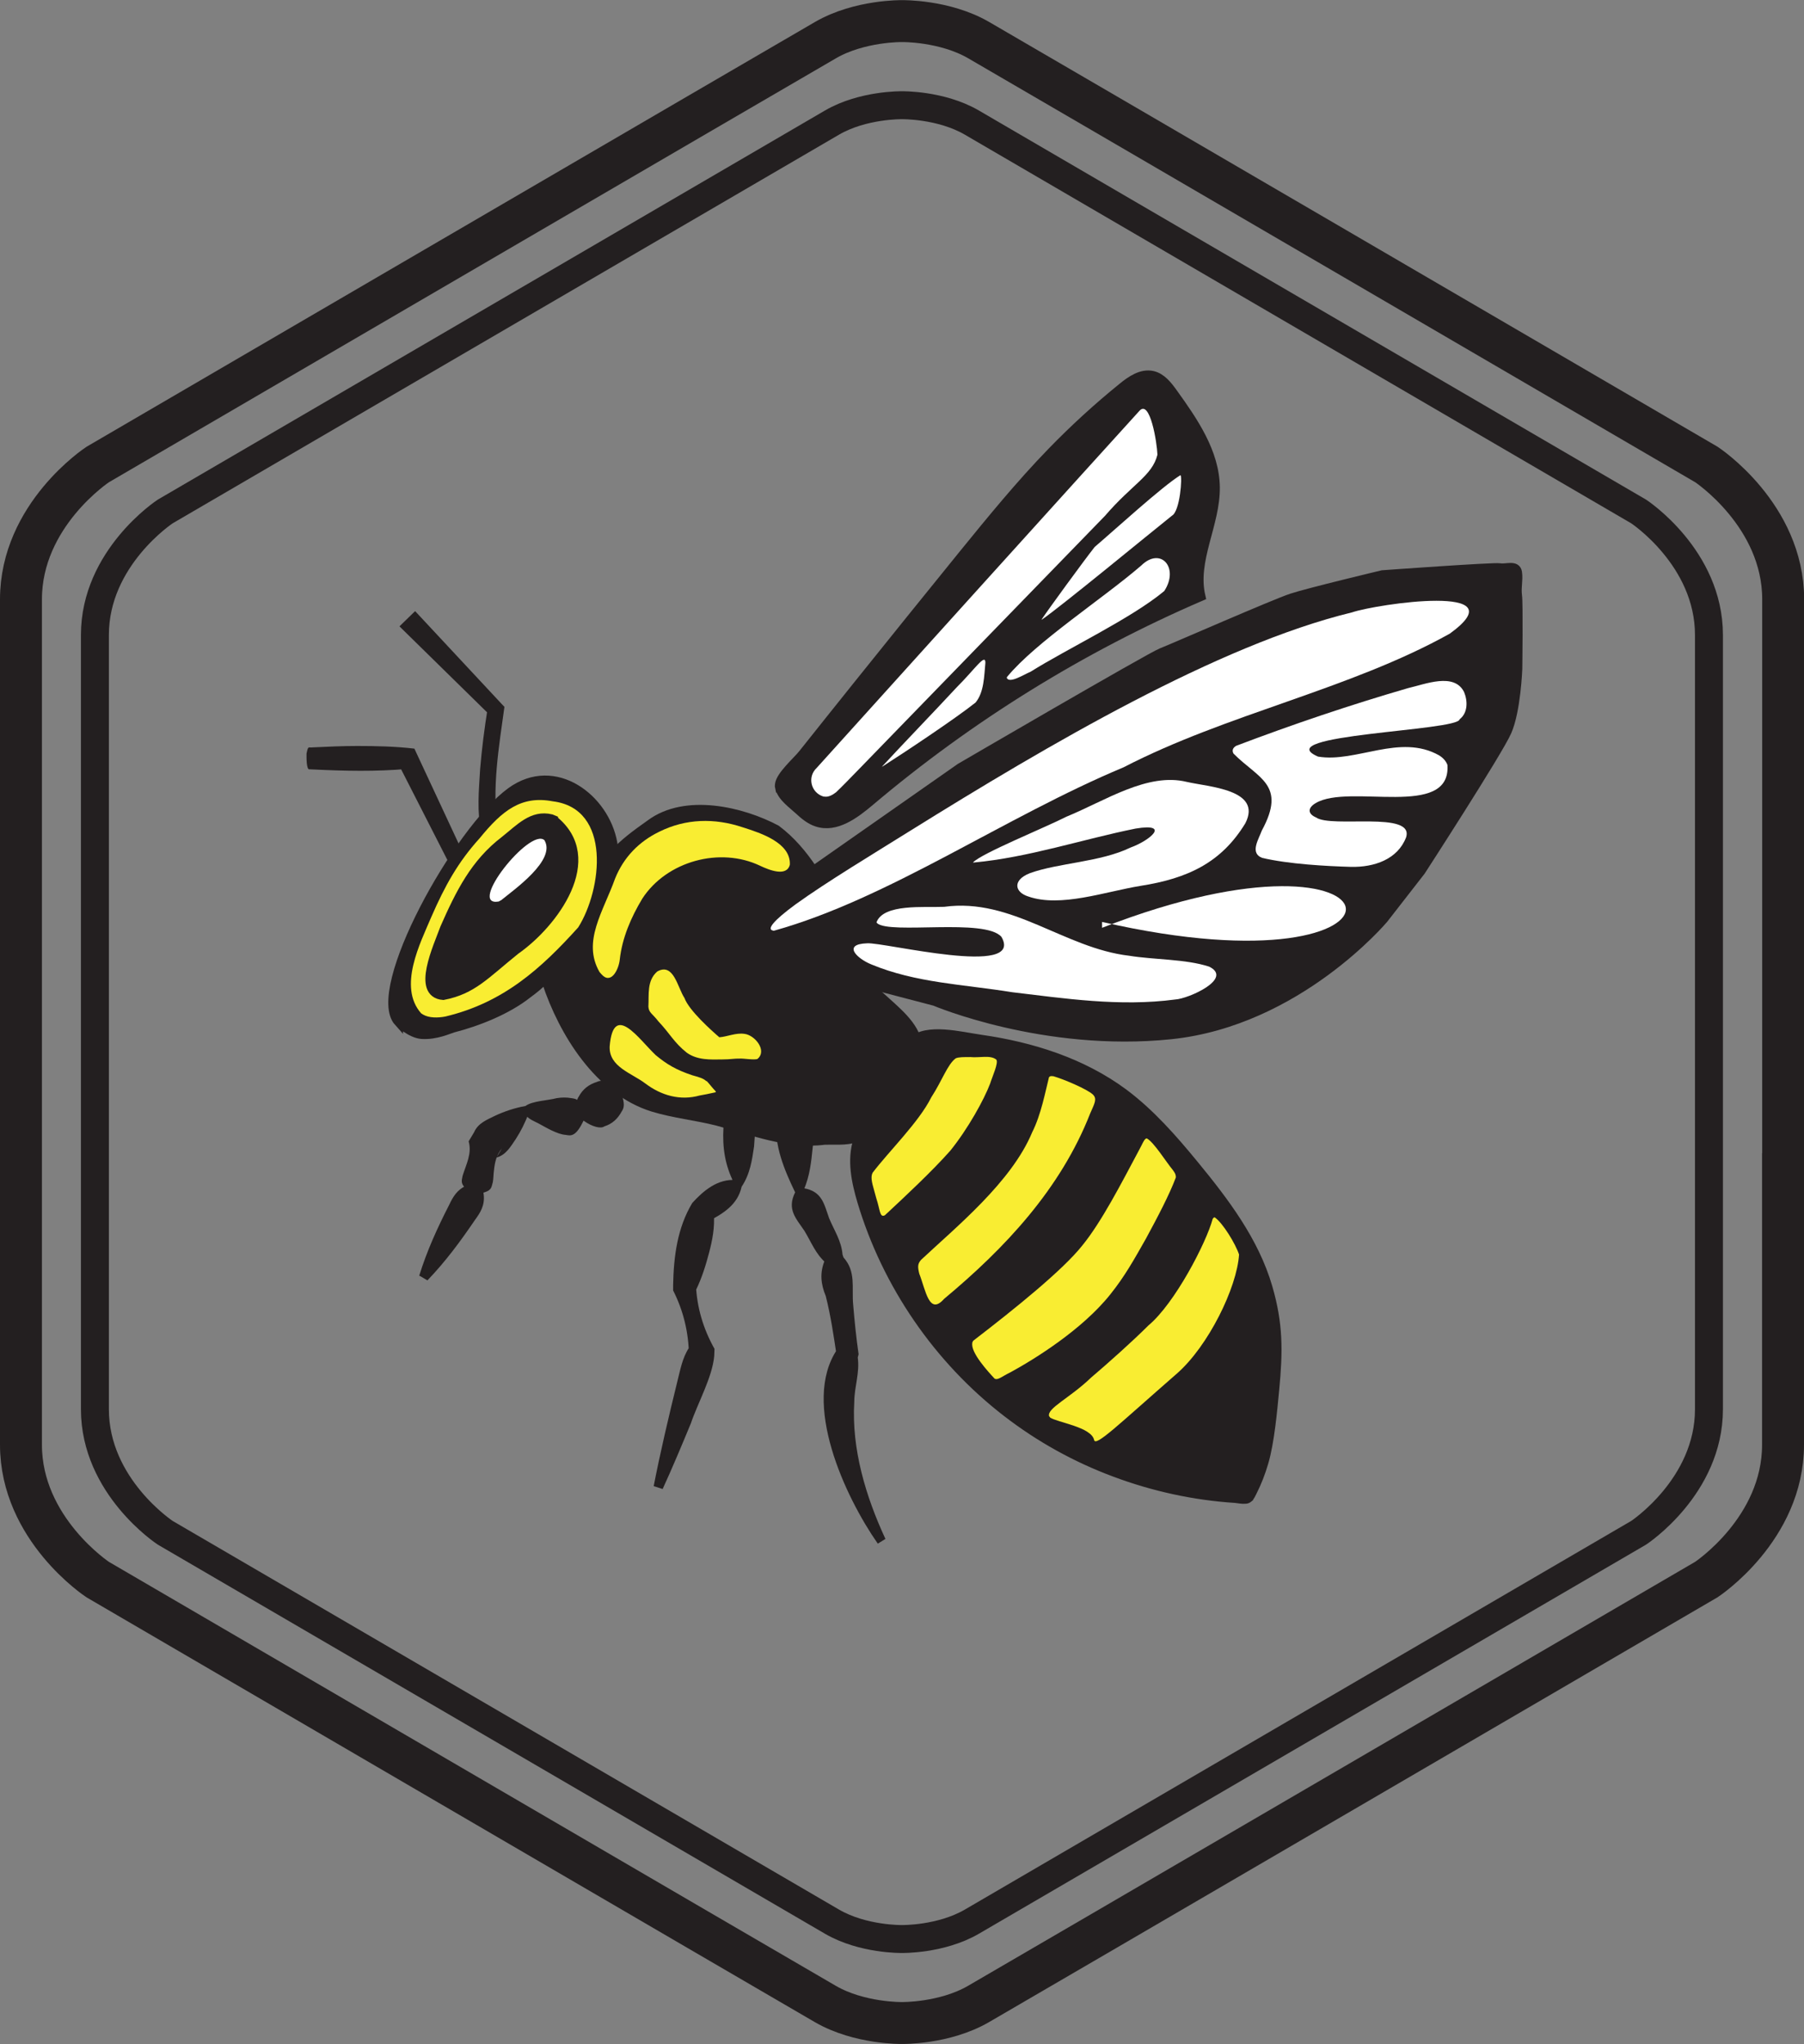 <?xml version="1.0" encoding="UTF-8"?>
<svg id="Layer_2" data-name="Layer 2" xmlns="http://www.w3.org/2000/svg" viewBox="0 0 129.07 146.27">
  <rect x="0" y="0" width="129.07" height="146.27" fill="#808080" stroke="none"/>
  <defs>
    <style>
      .cls-1, .cls-2 {
        fill: #231f20;
      }

      .cls-1, .cls-3, .cls-4 {
        stroke-width: 0px;
      }

      .cls-2 {
        stroke-width: .65px;
      }

      .cls-2, .cls-5, .cls-6 {
        stroke: #231f20;
        stroke-miterlimit: 10;
      }

      .cls-5 {
        stroke-width: 3px;
      }

      .cls-5, .cls-6 {
        fill: none;
      }

      .cls-6 {
        stroke-width: 2px;
      }

      .cls-3 {
        fill: #f9ed32;
      }

      .cls-4 {
        fill: #fff;
      }
    </style>
  </defs>
  <g id="Bee">
    <path class="cls-5" d="M127.57,83.99v19.39c0,6.05-5.49,9.65-5.49,9.65,0,0-49.66,28.98-52.09,30.38-2.43,1.4-5.46,1.35-5.46,1.35,0,0-3.03.05-5.46-1.35S6.99,113.03,6.99,113.03c0,0-5.49-3.61-5.49-9.65v-60.49c0-6.05,5.49-9.65,5.49-9.65,0,0,49.66-28.98,52.09-30.38s5.46-1.35,5.46-1.35c0,0,3.03-.05,5.46,1.35s52.09,30.38,52.09,30.38c0,0,5.49,3.61,5.49,9.65v41.1Z"/>
    <path class="cls-6" d="M122.27,83.08v17.76c0,5.54-5.03,8.84-5.03,8.84,0,0-45.49,26.54-47.71,27.83-2.22,1.29-5,1.24-5,1.24,0,0-2.78.05-5-1.24s-47.71-27.83-47.71-27.83c0,0-5.03-3.3-5.03-8.84v-55.4c0-5.54,5.03-8.84,5.03-8.84,0,0,45.49-26.54,47.71-27.83s5-1.24,5-1.24c0,0,2.78-.05,5,1.24,2.22,1.29,47.71,27.83,47.71,27.83,0,0,5.03,3.3,5.03,8.84v37.65Z"/>
    <g>
      <path class="cls-1" d="M29.7,43.73l6.18,6.63.21.22c-.39,2.84-.92,5.9-.47,8.74,0,0-1.18.31-1.18.31-.33-1.58-.18-3.02-.09-4.57.12-1.48.31-2.93.54-4.39l.16.5-6.47-6.35,1.12-1.09h0Z"/>
      <path class="cls-1" d="M21.93,53.94c.12-.63.14-.41.45-.46,1.03-.05,2.13-.1,3.16-.1,1.37,0,2.75.03,4.11.19,0,0,.17.37.17.37l3.57,7.66-1.08.53-3.84-7.53.68.42c-2.24.2-4.51.15-6.76.04,0,0-.23-.01-.23-.01-.25.09-.23-.88-.23-1.11h0Z"/>
      <path class="cls-2" d="M28.51,73.13c-2.06-2.29,4.23-13.7,8.05-16.47,3.15-2.29,6.72.5,7.28,3.66.61,3.44-2.07,5.87-3.84,8.52-.69.96-1.31,1.59-2.26,2.28-1.45,1.15-3.56,1.99-5.32,2.44-.29.08-1.22.53-2.25.46-.8-.06-1.66-.9-1.66-.9Z"/>
      <path class="cls-2" d="M39.1,70.26c1.2,3.62,3.75,7.77,7.62,8.97,1.51.46,3.08.61,4.61,1,2.48.66,5.04,1.7,7.65,1.36,1.02-.03,1.81.1,2.57-.34,1.18-.83,2.25-2.22,3.1-3.36,2.88-4.19-.88-5.32-3.11-8.05-.71-1.21-1.02-3.04-1.52-4.27-1.12-2.24-2.41-4.66-4.48-6.21-2.44-1.3-6.49-2.27-9.01-.39-2.13,1.5-3.22,2.42-4.43,5.05-.82,1.78-2.84,4.48-3.01,6.07l.02.16Z"/>
      <path class="cls-2" d="M89.33,107.18c.12-.1.18-.26.27-.43.34-.67.61-1.37.82-2.09.43-1.43.64-3.77.78-5.25.26-2.72.28-4.67-.49-7.3-.96-3.29-3.09-6.11-5.27-8.76-1.52-1.85-3.11-3.67-5.03-5.11-2.97-2.21-6.59-3.35-10.22-3.87-1.47-.21-3.89-.85-4.94.16-1.31,1.25-2.21,3.88-3.11,5.47-.29.51-.59,1.03-.77,1.6-.45,1.41-.13,2.94.29,4.36,1.78,5.96,5.47,11.33,10.39,15.12,2.33,1.8,4.93,3.24,7.69,4.27,2.77,1.04,5.69,1.68,8.64,1.87.23.02.47.08.71.06.11,0,.18-.04.24-.09Z"/>
      <path class="cls-3" d="M62.38,84.08c-.1.35.13.94.32,1.68.27.8.23,1.4.61,1.2,1.41-1.31,3.37-3.14,4.68-4.62,1.26-1.56,2.41-3.64,2.85-4.8.17-.54.6-1.46.45-1.71-.42-.36-1.22-.12-1.86-.19-.5,0-.85,0-1.05.09-.59.43-.97,1.59-1.75,2.79-.88,1.77-3.03,3.86-4.2,5.4l-.06.16Z"/>
      <path class="cls-3" d="M75.25,77c-.1,0-.16.03-.2.09-.25.98-.56,2.67-1.2,3.93-1.48,3.57-5.48,6.81-7.95,9.13-.25.28-.25.5-.13.99.46,1.17.7,3.03,1.78,1.8,4.35-3.62,8.34-7.87,10.45-13.27.3-.69.52-1.04.19-1.35-.4-.38-2.09-1.1-2.83-1.31h-.11Z"/>
      <path class="cls-3" d="M69.57,96.09c-.16.68,1.17,2.11,1.59,2.56.24.13.51-.15,1.13-.45,1.69-.92,5.13-3.04,7.15-5.58,1.05-1.31,1.71-2.51,2.55-3.99.83-1.53,1.69-3.17,2.14-4.38,0-.21-.06-.31-.22-.53-.49-.59-1.36-2-1.86-2.26-.18-.01-.31.41-.63.98-1.16,2.17-2.6,4.99-3.99,6.69-1.38,1.74-4.74,4.46-7.8,6.81l-.08.16Z"/>
      <path class="cls-3" d="M75.12,101.43c.54.36,2.96.68,3.16,1.61.11.51,1.75-1.11,5.91-4.74,2.27-1.98,4.31-6.17,4.46-8.53-.25-.76-1.16-2.26-1.74-2.66-.06,0-.11.04-.15.12-.45,1.68-2.7,6.04-4.6,7.62-1.12,1.12-2.81,2.63-4.1,3.73-1.54,1.48-3.17,2.19-3,2.76l.07.08Z"/>
      <path class="cls-3" d="M43.02,69.7c.69.8,1.24-.31,1.32-1.02.17-1.56.8-3.02,1.61-4.37,1.74-2.69,5.57-3.74,8.45-2.35.64.3,1.88.8,2.11-.08.08-1.56-2.04-2.26-3.37-2.68-2.03-.68-4.08-.62-5.96.31-1.47.71-2.56,1.84-3.17,3.35-.85,2.38-2.37,4.51-1.12,6.69l.12.14Z"/>
      <path class="cls-3" d="M51.45,74.21c-.48-.41-2.16-1.9-2.48-2.8-.49-.73-.77-2.56-1.95-1.89-.75.66-.58,1.64-.63,2.52.04.44.27.47.72,1.05.83.88,1.11,1.51,2.03,2.24.76.54,1.68.49,2.52.48.62,0,.85-.07,1.29-.06.21-.02,1.06.12,1.25.02.71-.6-.2-1.71-.94-1.79-.6-.09-1.24.2-1.75.24h-.06Z"/>
      <path class="cls-3" d="M50.53,77.36c-.22-.21-.56-.29-1.01-.42-1.16-.39-1.81-.78-2.61-1.44-1.2-1.14-3.02-3.84-3.29-.63-.07,1.47,1.58,1.92,2.55,2.66,1.14.86,2.49,1.25,3.89.86.34-.06.65-.12.86-.17.32-.07.36-.05.23-.19-.13-.13-.32-.37-.5-.58l-.1-.1Z"/>
      <path class="cls-3" d="M30.27,72.6c.43.25,1.06.24,1.59.14,4.16-.99,6.86-3.44,9.51-6.38,1.7-2.7,2.41-8.5-1.82-9.02-2.26-.43-3.62.66-5.24,2.65-1.54,1.7-2.48,3.4-3.44,5.6-.81,1.91-2.41,5.02-.74,6.92l.14.09Z"/>
      <path class="cls-2" d="M39.6,58.67c3.46,2.77,0,7.42-2.71,9.31-2.2,1.77-3.07,2.84-5.18,3.25-1.94-.15-.39-3.46.11-4.83,1.1-2.49,2.16-4.63,4.28-6.25,1.12-.89,1.99-1.88,3.33-1.56l.17.07Z"/>
      <path class="cls-4" d="M35.84,64.43c.95-.78,3.97-2.89,3.11-4.31-1.03-.93-5.58,4.79-3.27,4.39l.16-.09Z"/>
      <path class="cls-2" d="M52.3,66.42l16.4-11.48s13.56-7.91,14.4-8.24,8.07-3.5,9.32-3.91,6.49-1.66,6.49-1.66c0,0,7.99-.58,8.41-.5s1.17-.25,1.25.33-.08,1.08,0,1.66.02,5.24.02,5.24c0,0-.11,3-.77,4.49s-6.16,9.98-6.16,9.98l-2.66,3.42s-6.16,7.35-15.23,8.29-16.89-2.39-16.89-2.39l-6.99-1.83-4.24-2-1.08-.17-.92.75-1.34-.25v-1.75Z"/>
      <path class="cls-2" d="M55.78,56.39c-.02-.08-.02-.16-.01-.24.06-.65,1.27-1.69,1.67-2.2,1.3-1.64,2.61-3.27,3.92-4.91,2.5-3.12,5.02-6.24,7.54-9.35,2.04-2.51,4.09-5.02,6.34-7.34,1.59-1.64,3.28-3.19,5.06-4.63.62-.51,1.38-1.03,2.17-.85.64.15,1.08.72,1.46,1.25,1.46,2.03,2.99,4.25,3.02,6.75.03,2.65-1.64,5.23-1.03,7.81-8.56,3.69-16.56,8.65-23.68,14.67-1.09.92-2.44,1.93-3.79,1.48-.5-.16-.91-.51-1.29-.86-.43-.4-1.23-.96-1.36-1.58Z"/>
      <path class="cls-1" d="M29.99,91.3c.55-1.79,1.31-3.45,2.15-5.09.26-.55.56-1.09,1.25-1.38l-.08.2c-.4-.37-.25-.62-.21-.9.25-.81.68-1.59.43-2.46,0,0,.39-.65.39-.65.28-.65.91-.89,1.5-1.18.66-.31,1.4-.56,2.18-.7.47-.36,1.6-.39,2.23-.56.36-.06.71-.06,1.05,0,.34.05.69.07.87,1.16l-.26.07c-.34-.83-.23-1.13-.07-1.36.28-.52.71-.85,1.28-1.03.26-.12.57-.16,1.31.28l.42.5c.31.8.21,1.1.05,1.33-.28.52-.67.89-1.24,1.07-.24.18-.85.05-1.49-.41,0,0-.09.18-.09.18-.5.98-.84.9-1.18.84-.62-.04-1.43-.54-1.97-.83-.32-.17-.66-.27-.95-.64l.26-.08c-.25.69-.56,1.29-.92,1.85-.37.54-.7,1.14-1.38,1.32l.39-.65c-.4.47-.51,1-.57,1.58-.04.28-.03.56-.08.83-.09.27-.05.56-.57.72-.15.04-.09.02-.08.2.08.75-.25,1.27-.61,1.76-1.04,1.53-2.12,3-3.42,4.35,0,0-.56-.33-.56-.33h0Z"/>
      <path class="cls-1" d="M46.77,106.34c.47-2.42,1.1-5.08,1.69-7.48.21-.82.35-1.67.83-2.41v.53c-.02-1.63-.39-3.18-1.13-4.64,0,0,0-.39,0-.39.04-2.04.3-4.09,1.37-5.87.79-.87,1.82-1.75,3.14-1.64,0,0-.13.26-.13.26-.68-1.31-.86-2.61-.78-4,.05-.44.11-.89.78-1.33h.65c1.06.75.81,1.66.76,2.67-.14.95-.28,1.97-.89,2.88-.28,1.28-1.31,1.91-2.34,2.45,0,0,.35-.53.35-.53.08.98-.1,1.9-.34,2.81-.24.91-.52,1.81-.94,2.67v-.39c.07,1.63.53,3.17,1.33,4.59,0,0-.02.51-.02.51-.13,1.51-1.19,3.39-1.67,4.82-.65,1.57-1.31,3.15-2.02,4.7l-.62-.2h0Z"/>
      <path class="cls-1" d="M62.79,110.44c-2.32-3.33-5.47-10.05-2.9-13.87,0,0-.04.38-.04.38-.21-1.41-.42-2.83-.77-4.21-.35-.84-.45-1.67-.06-2.58,0,0,.07.21.07.21-.74-.64-1.05-1.5-1.54-2.3-.59-.88-1.27-1.53-.66-2.75-.8-1.65-1.48-3.32-1.36-5.13,0-.24.08-.49.88-.8l.65-.05c.84.18.95.41.99.65.22.71.18,1.44.09,2.18-.1.98-.2,1.96-.63,2.97l-.03-.12c1.35.22,1.48,1.15,1.84,2.15.36.87.88,1.62.96,2.6,0,0,.07.21.07.21.91,1.01.58,2.17.69,3.36.1,1.19.22,2.38.39,3.57l-.06.22c.15,1.14-.24,2.06-.25,3.19-.2,3.36.82,6.76,2.23,9.8,0,0-.55.34-.55.34h0Z"/>
      <path class="cls-4" d="M58.97,57c.29.06.61-.12.85-.31.72-.68,2.29-2.34,4.41-4.51,4.22-4.35,10.62-10.94,14.82-15.26,1.99-2.31,3.38-2.87,3.76-4.38-.03-.88-.53-3.97-1.28-3.15-2.7,2.96-20.15,22.28-23.1,25.56-.69.65-.41,1.76.46,2.04l.09.02Z"/>
      <path class="cls-4" d="M74.54,44.34c1.41-.97,7.79-6.23,9.31-7.44.58-.32.75-2.8.61-2.9-1.27.77-4.79,3.99-6.14,5.14-.76.96-3.4,4.58-3.79,5.18v.02Z"/>
      <path class="cls-4" d="M72.05,48.44c2.07-2.51,6.87-5.61,9.61-7.98,1.4-1.36,2.72.18,1.64,1.83-2.33,1.95-6.98,4.15-9.57,5.78-.45.18-1.5.87-1.7.44l.02-.07Z"/>
      <path class="cls-4" d="M63.13,54.83c1.26-1.37,3.85-4.06,5.35-5.68,1.25-1.24,2.04-2.46,2.02-1.71-.09.94-.09,2.09-.7,2.83-1.44,1.15-5.14,3.61-6.68,4.59v-.03Z"/>
      <path class="cls-4" d="M55.32,66.59c-.5-.08.04-.73,1.59-1.87,2.23-1.61,5.57-3.62,8.29-5.32,9.72-6.05,21.94-13.25,31.53-15.58,1.76-.6,12.02-2.12,7,1.52-7.17,4-15.93,5.73-23.33,9.56-8.55,3.57-16.81,9.41-25.03,11.7h-.05Z"/>
      <path class="cls-4" d="M69.62,61.71c.59-.64,5.17-2.5,6.68-3.27,2.78-1.14,5.8-3.18,8.61-2.49,1.55.36,5.43.54,4.19,2.96-1.71,2.81-4.11,3.95-7.5,4.48-2.52.41-5.72,1.57-8.03.76-.99-.31-1.14-1.18.12-1.67,2.05-.74,5.05-.79,7.19-1.83,1.37-.49,2.92-1.78.37-1.36-3.78.76-7.67,2.07-11.58,2.43h-.05Z"/>
      <path class="cls-4" d="M62.75,66.06c.93.82,7.73-.38,8.9.98,1.68,2.92-8.41.37-9.61.46-1.8.06-.72,1.1.3,1.51,3.2,1.33,6.56,1.42,10.08,1.99,3.72.44,7.69,1.05,11.67.52.93-.05,4.18-1.49,2.42-2.35-1.67-.55-3.96-.49-5.72-.78-4.65-.54-8.38-4.17-13.24-3.5-1.42.06-4.34-.24-4.84,1.11l.05.06Z"/>
      <path class="cls-4" d="M78.85,65.97c24.1,5.52,22.4-8.32,0,.42"/>
      <path class="cls-4" d="M90.27,61.38c1.94.46,4.65.6,6.38.65,1.67.04,3.35-.54,3.95-2.11.61-1.92-5.33-.64-6.45-1.43-.62-.27-.57-.7-.02-1.02,2.4-1.44,9.69,1.17,9.43-2.73-.1-.28-.31-.51-.6-.69-2.8-1.58-5.94.55-8.66.09-3.65-1.58,10.05-1.83,10.13-2.67.59-.45.59-1.3.32-1.95-.71-1.42-2.78-.56-4.01-.28-4.13,1.2-8.3,2.61-12.3,4.13-.23.14-.31.32-.19.55,1.78,1.8,3.82,2.21,2.03,5.51-.24.64-.78,1.48-.14,1.88l.14.06Z"/>
    </g>
  </g>
</svg>